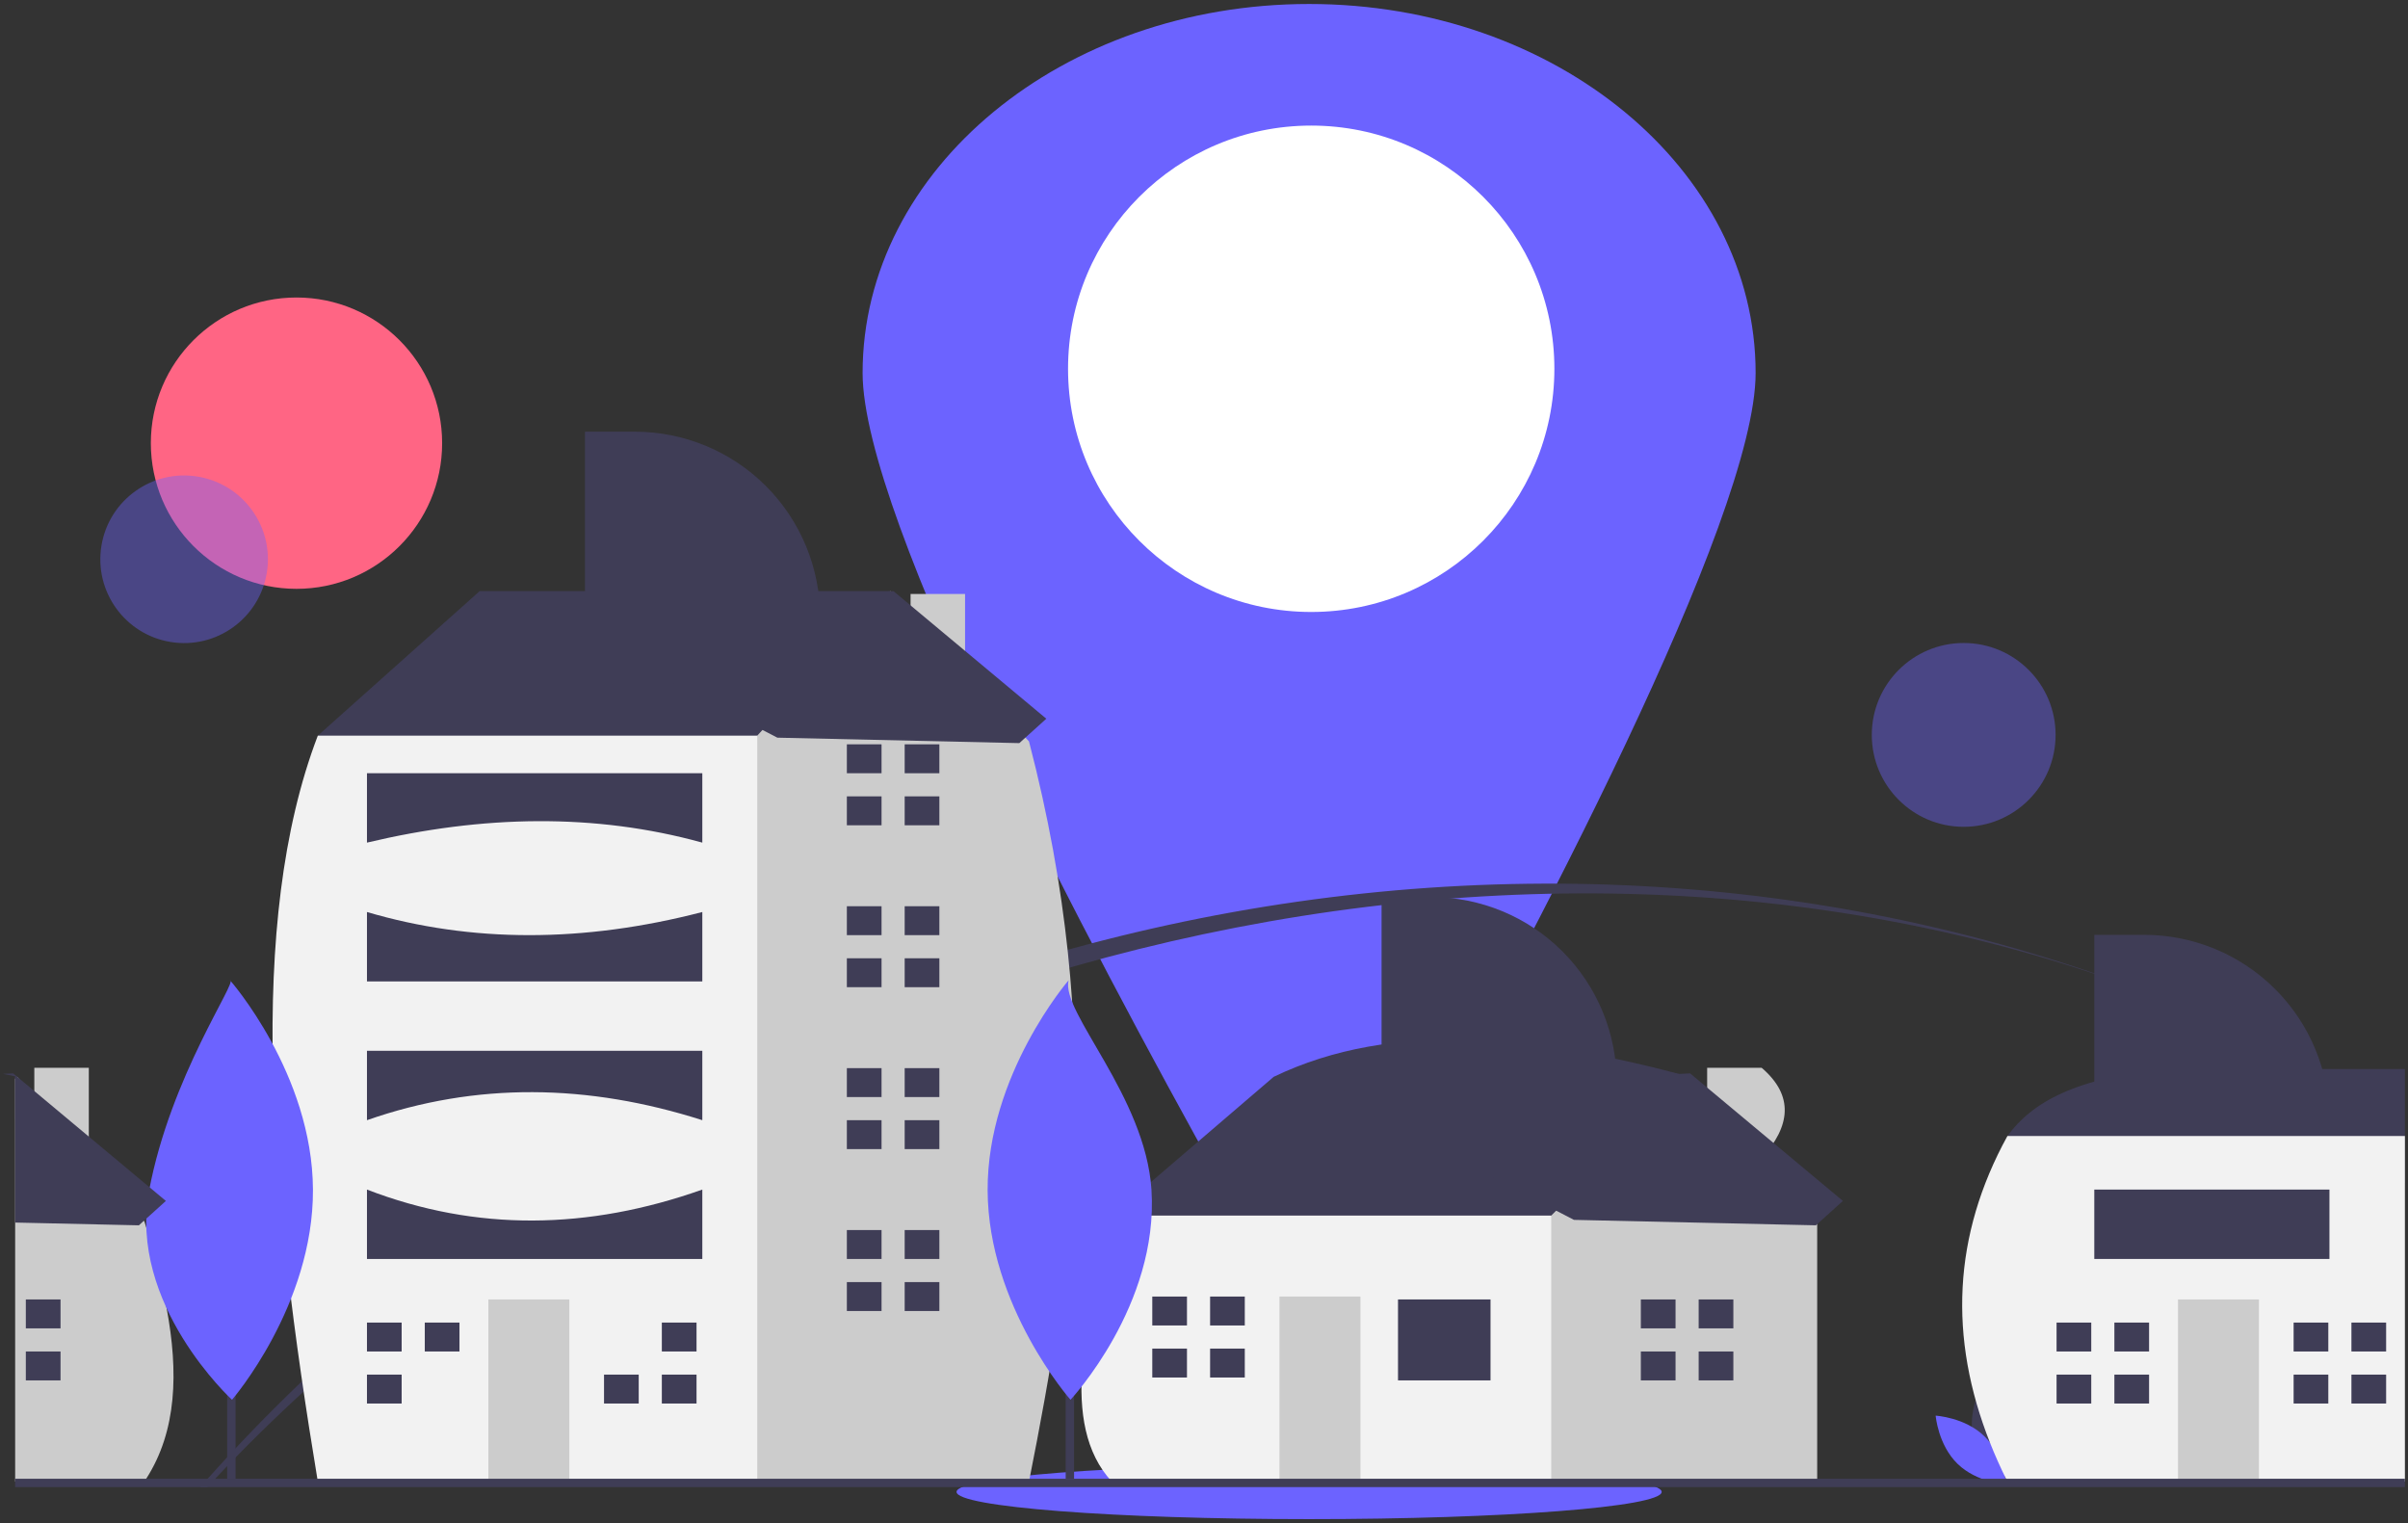 <svg width="302" height="191" viewBox="0 0 302 191" fill="none" xmlns="http://www.w3.org/2000/svg">
<rect x="0" y="0" width="302" height="191" fill="#333333" stroke="none"/>
<g clip-path="url(#clip0_1425_29857)">
<path d="M220.182 46.771C220.182 65 191.688 118.758 175.351 148.083C174.243 150.073 172.623 151.73 170.66 152.884C168.696 154.038 166.46 154.647 164.183 154.647C161.905 154.647 159.669 154.038 157.706 152.884C155.742 151.73 154.123 150.073 153.015 148.083C136.678 118.758 108.184 65 108.184 46.771C108.184 21.216 133.256 0.5 164.183 0.5C195.11 0.5 220.182 21.216 220.182 46.771Z" fill="#6C63FF"/>
<path d="M164.446 76.742C181.289 76.742 194.943 63.088 194.943 46.245C194.943 29.402 181.289 15.748 164.446 15.748C147.603 15.748 133.949 29.402 133.949 46.245C133.949 63.088 147.603 76.742 164.446 76.742Z" fill="white"/>
<path d="M37.184 73.84C47.272 73.84 55.45 65.661 55.45 55.573C55.45 45.485 47.272 37.307 37.184 37.307C27.096 37.307 18.918 45.485 18.918 55.573C18.918 65.661 27.096 73.84 37.184 73.84Z" fill="#FF6584"/>
<path d="M164.183 190.5C188.603 190.5 208.399 188.971 208.399 187.086C208.399 185.201 188.603 183.673 164.183 183.673C139.763 183.673 119.966 185.201 119.966 187.086C119.966 188.971 139.763 190.5 164.183 190.5Z" fill="#6C63FF"/>
<path opacity="0.4" d="M33.465 71.817C34.394 66.088 30.504 60.69 24.775 59.76C19.046 58.831 13.648 62.721 12.719 68.45C11.789 74.179 15.679 79.577 21.408 80.507C27.137 81.436 32.535 77.546 33.465 71.817Z" fill="#6C63FF"/>
<path d="M268.955 124.344C186.198 93.321 85.263 123.565 26.988 185.432C26.656 185.779 26.325 186.132 26.004 186.484H25.116C25.421 186.132 25.736 185.779 26.046 185.432C85.531 118.859 185.125 92.327 268.955 124.344Z" fill="#3F3D56"/>
<path d="M291.57 134.634C284.255 130.733 276.701 127.296 268.955 124.344C276.722 127.247 284.278 130.686 291.57 134.634Z" fill="#3F3D56"/>
<path opacity="0.4" d="M246.277 103.683C252.642 103.683 257.803 98.522 257.803 92.157C257.803 85.791 252.642 80.631 246.277 80.631C239.911 80.631 234.751 85.791 234.751 92.157C234.751 98.522 239.911 103.683 246.277 103.683Z" fill="#6C63FF"/>
<path d="M247.56 180.811C248.451 184.104 251.502 186.143 251.502 186.143C251.502 186.143 253.108 182.844 252.218 179.551C251.327 176.259 248.276 174.22 248.276 174.22C248.276 174.22 246.669 177.519 247.56 180.811Z" fill="#3F3D56"/>
<path d="M248.869 180.104C251.313 182.483 251.612 186.14 251.612 186.14C251.612 186.14 247.947 185.94 245.503 183.561C243.059 181.182 242.761 177.524 242.761 177.524C242.761 177.524 246.425 177.724 248.869 180.104Z" fill="#6C63FF"/>
<path d="M2.153 135.031V140.11L1.901 140.384V134.979C1.985 134.994 2.069 135.015 2.153 135.031Z" fill="#3F3D56"/>
<path d="M18.338 185.43C18.264 185.551 18.185 185.672 18.106 185.793H1.901V135.283L2.153 135.031L4.304 137.476V133.9H11.139V145.247L18.043 153.087L18.106 153.161C18.191 153.424 18.269 153.687 18.348 153.95C18.349 153.954 18.351 153.957 18.354 153.96C19.389 157.274 20.238 160.642 20.898 164.05C22.402 172.09 22.176 179.462 18.338 185.43Z" fill="#CCCCCC"/>
<path d="M7.591 162.95H3.24V166.576H7.591V162.95Z" fill="#3F3D56"/>
<path d="M7.591 169.477H3.24V173.102H7.591V169.477Z" fill="#3F3D56"/>
<path d="M141.613 156.061L139.438 152.436L159.741 135.033C174.751 127.808 192.845 129.892 211.951 135.033V140.108L193.097 160.413L171.343 164.763L141.613 156.061Z" fill="#3F3D56"/>
<path d="M220.938 145.246C224.544 141.235 225.045 137.422 220.938 133.9H214.103V137.478L211.951 135.033L194.548 152.436L191.647 155.337L188.021 169.839L194.548 185.792H227.904V153.161L220.938 145.246Z" fill="#CCCCCC"/>
<path d="M139.438 152.437H194.548V185.793H139.438C132.771 178.579 136.234 165.432 139.438 152.437Z" fill="#F2F2F2"/>
<path d="M186.934 162.95H175.332V173.102H186.934V162.95Z" fill="#3F3D56"/>
<path d="M170.618 162.588H160.466V185.792H170.618V162.588Z" fill="#CCCCCC"/>
<path d="M148.864 166.213V162.588H144.514V166.213H148.501H148.864Z" fill="#3F3D56"/>
<path d="M148.501 169.114H144.514V172.74H148.864V169.114H148.501Z" fill="#3F3D56"/>
<path d="M156.115 162.588H151.765V166.214H156.115V162.588Z" fill="#3F3D56"/>
<path d="M156.115 169.114H151.765V172.74H156.115V169.114Z" fill="#3F3D56"/>
<path d="M210.138 166.576V162.95H205.787V166.576H209.775H210.138Z" fill="#3F3D56"/>
<path d="M209.775 169.477H205.787V173.102H210.138V169.477H209.775Z" fill="#3F3D56"/>
<path d="M217.389 162.95H213.039V166.576H217.389V162.95Z" fill="#3F3D56"/>
<path d="M217.389 169.477H213.039V173.102H217.389V169.477Z" fill="#3F3D56"/>
<path d="M43.485 95.151L39.86 92.25L60.163 74.122H111.648V90.075L78.292 112.555L43.485 95.151Z" fill="#3F3D56"/>
<path d="M121.034 84.291V74.484H114.199V76.886L111.647 74.122L94.969 92.25L88.443 96.602L78.324 170.532L93.585 185.793H129.051C134.485 158.457 138.794 130.375 129.051 92.975L121.034 84.291Z" fill="#CCCCCC"/>
<path d="M39.859 92.25H94.969V185.792H39.859C33.829 149.452 30.884 115.751 39.859 92.25Z" fill="#F2F2F2"/>
<path d="M71.403 162.95H61.251V185.792H71.403V162.95Z" fill="#CCCCCC"/>
<path d="M50.374 169.477V165.852H46.023V169.477H50.012H50.374Z" fill="#3F3D56"/>
<path d="M50.012 172.377H46.023V176.003H50.374V172.377H50.012Z" fill="#3F3D56"/>
<path d="M57.625 165.851H53.274V169.476H57.625V165.851Z" fill="#3F3D56"/>
<path d="M79.742 172.377H75.754V176.003H80.105V172.377H79.742Z" fill="#3F3D56"/>
<path d="M87.356 165.851H83.005V169.476H87.356V165.851Z" fill="#3F3D56"/>
<path d="M87.356 172.377H83.005V176.003H87.356V172.377Z" fill="#3F3D56"/>
<path d="M110.56 96.963V93.338H106.209V96.963H110.197H110.56Z" fill="#3F3D56"/>
<path d="M110.197 99.864H106.209V103.49H110.56V99.864H110.197Z" fill="#3F3D56"/>
<path d="M117.811 93.338H113.46V96.964H117.811V93.338Z" fill="#3F3D56"/>
<path d="M117.811 99.864H113.46V103.49H117.811V99.864Z" fill="#3F3D56"/>
<path d="M110.56 117.268V113.642H106.209V117.268H110.197H110.56Z" fill="#3F3D56"/>
<path d="M110.197 120.168H106.209V123.793H110.56V120.168H110.197Z" fill="#3F3D56"/>
<path d="M117.811 113.642H113.46V117.267H117.811V113.642Z" fill="#3F3D56"/>
<path d="M117.811 120.168H113.46V123.794H117.811V120.168Z" fill="#3F3D56"/>
<path d="M110.56 137.571V133.945H106.209V137.571H110.197H110.56Z" fill="#3F3D56"/>
<path d="M110.197 140.472H106.209V144.097H110.56V140.472H110.197Z" fill="#3F3D56"/>
<path d="M117.811 133.945H113.46V137.571H117.811V133.945Z" fill="#3F3D56"/>
<path d="M117.811 140.472H113.46V144.097H117.811V140.472Z" fill="#3F3D56"/>
<path d="M110.56 157.875V154.249H106.209V157.875H110.197H110.56Z" fill="#3F3D56"/>
<path d="M110.197 160.775H106.209V164.401H110.56V160.775H110.197Z" fill="#3F3D56"/>
<path d="M117.811 154.249H113.46V157.875H117.811V154.249Z" fill="#3F3D56"/>
<path d="M117.811 160.775H113.46V164.401H117.811V160.775Z" fill="#3F3D56"/>
<path d="M46.023 96.964H88.081V105.665C74.6 101.945 60.542 102.212 46.023 105.665V96.964Z" fill="#3F3D56"/>
<path d="M46.023 114.367C59.15 118.235 73.169 118.235 88.081 114.367V123.069H46.023V114.367Z" fill="#3F3D56"/>
<path d="M46.023 131.77H88.081V140.471C73.748 135.894 59.714 135.679 46.023 140.471V131.77Z" fill="#3F3D56"/>
<path d="M46.023 149.173C59.739 154.459 73.771 154.239 88.081 149.173V157.874H46.023V149.173Z" fill="#3F3D56"/>
<path d="M272.062 134.056H301.613V148.295L298.973 149.12L290.192 151.861L276.416 148.67L262.656 145.481L255.389 143.797L251.761 142.455C254.779 138.314 260.268 135.057 272.062 134.056Z" fill="#3F3D56"/>
<path d="M301.613 142.455V185.793H251.761C251.745 185.766 251.734 185.742 251.719 185.715V185.712C251.707 185.682 251.693 185.653 251.677 185.625C250.898 184.058 250.201 182.496 249.584 180.938C244.352 167.751 244.92 154.913 251.761 142.455H301.613Z" fill="#F2F2F2"/>
<path d="M283.304 162.95H273.152V185.792H283.304V162.95Z" fill="#CCCCCC"/>
<path d="M262.275 169.477V165.852H257.925V169.477H261.913H262.275Z" fill="#3F3D56"/>
<path d="M261.913 172.377H257.925V176.003H262.275V172.377H261.913Z" fill="#3F3D56"/>
<path d="M269.527 165.851H265.176V169.476H269.527V165.851Z" fill="#3F3D56"/>
<path d="M269.527 172.377H265.176V176.003H269.527V172.377Z" fill="#3F3D56"/>
<path d="M292.006 169.477V165.852H287.655V169.477H291.644H292.006Z" fill="#3F3D56"/>
<path d="M291.644 172.377H287.655V176.003H292.006V172.377H291.644Z" fill="#3F3D56"/>
<path d="M299.257 165.851H294.906V169.476H299.257V165.851Z" fill="#3F3D56"/>
<path d="M299.257 172.377H294.906V176.003H299.257V172.377Z" fill="#3F3D56"/>
<path d="M262.657 117.229H268.906C275.07 117.229 280.982 119.678 285.341 124.037C289.699 128.395 292.148 134.307 292.148 140.471H262.657V117.229Z" fill="#3F3D56"/>
<path d="M73.365 54.133H79.615C85.779 54.133 91.691 56.581 96.049 60.94C100.408 65.299 102.857 71.21 102.857 77.374H73.365V54.133Z" fill="#3F3D56"/>
<path d="M173.269 112.497H179.519C185.683 112.497 191.594 114.946 195.953 119.304C200.312 123.663 202.76 129.575 202.76 135.739H173.269V112.497Z" fill="#3F3D56"/>
<path d="M292.148 149.173H262.657V157.874H292.148V149.173Z" fill="#3F3D56"/>
<path d="M301.613 185.433H1.901V186.484H301.613V185.433Z" fill="#3F3D56"/>
<path d="M29.543 143.892H28.492V185.431H29.543V143.892Z" fill="#3F3D56"/>
<path d="M39.249 149.184C39.316 163.71 29.097 175.532 29.097 175.532C29.097 175.532 16.009 163.553 18.702 149.279C21.41 134.924 29.849 122.993 28.854 122.932C28.854 122.932 39.182 134.659 39.249 149.184Z" fill="#6C63FF"/>
<path d="M134.705 143.892H133.654V185.431H134.705V143.892Z" fill="#3F3D56"/>
<path d="M144.411 149.184C145.358 163.679 134.258 175.532 134.258 175.532C134.258 175.532 123.931 163.804 123.864 149.279C123.797 134.754 134.016 122.932 134.016 122.932C133.02 126.913 143.644 137.457 144.411 149.184Z" fill="#6C63FF"/>
<path d="M66.383 76.368L112.062 74.134L131.224 90.128L127.836 93.187L97.492 92.504L66.383 76.368Z" fill="#3F3D56"/>
<path d="M20.804 150.596L18.343 152.82L18.043 153.088L17.418 153.656L1.901 153.309V134.979C1.396 134.869 0.891 134.764 0.387 134.664L1.643 134.601L1.901 134.816L4.304 136.819L11.139 142.53L18.774 148.903L20.804 150.596Z" fill="#3F3D56"/>
<path d="M166.287 136.836L211.966 134.602L231.128 150.596L227.74 153.655L197.396 152.972L166.287 136.836Z" fill="#3F3D56"/>
</g>
<defs>
<clipPath id="clip0_1425_29857">
<rect width="301.226" height="190" fill="white" transform="translate(0.387 0.5)"/>
</clipPath>
</defs>
</svg>

